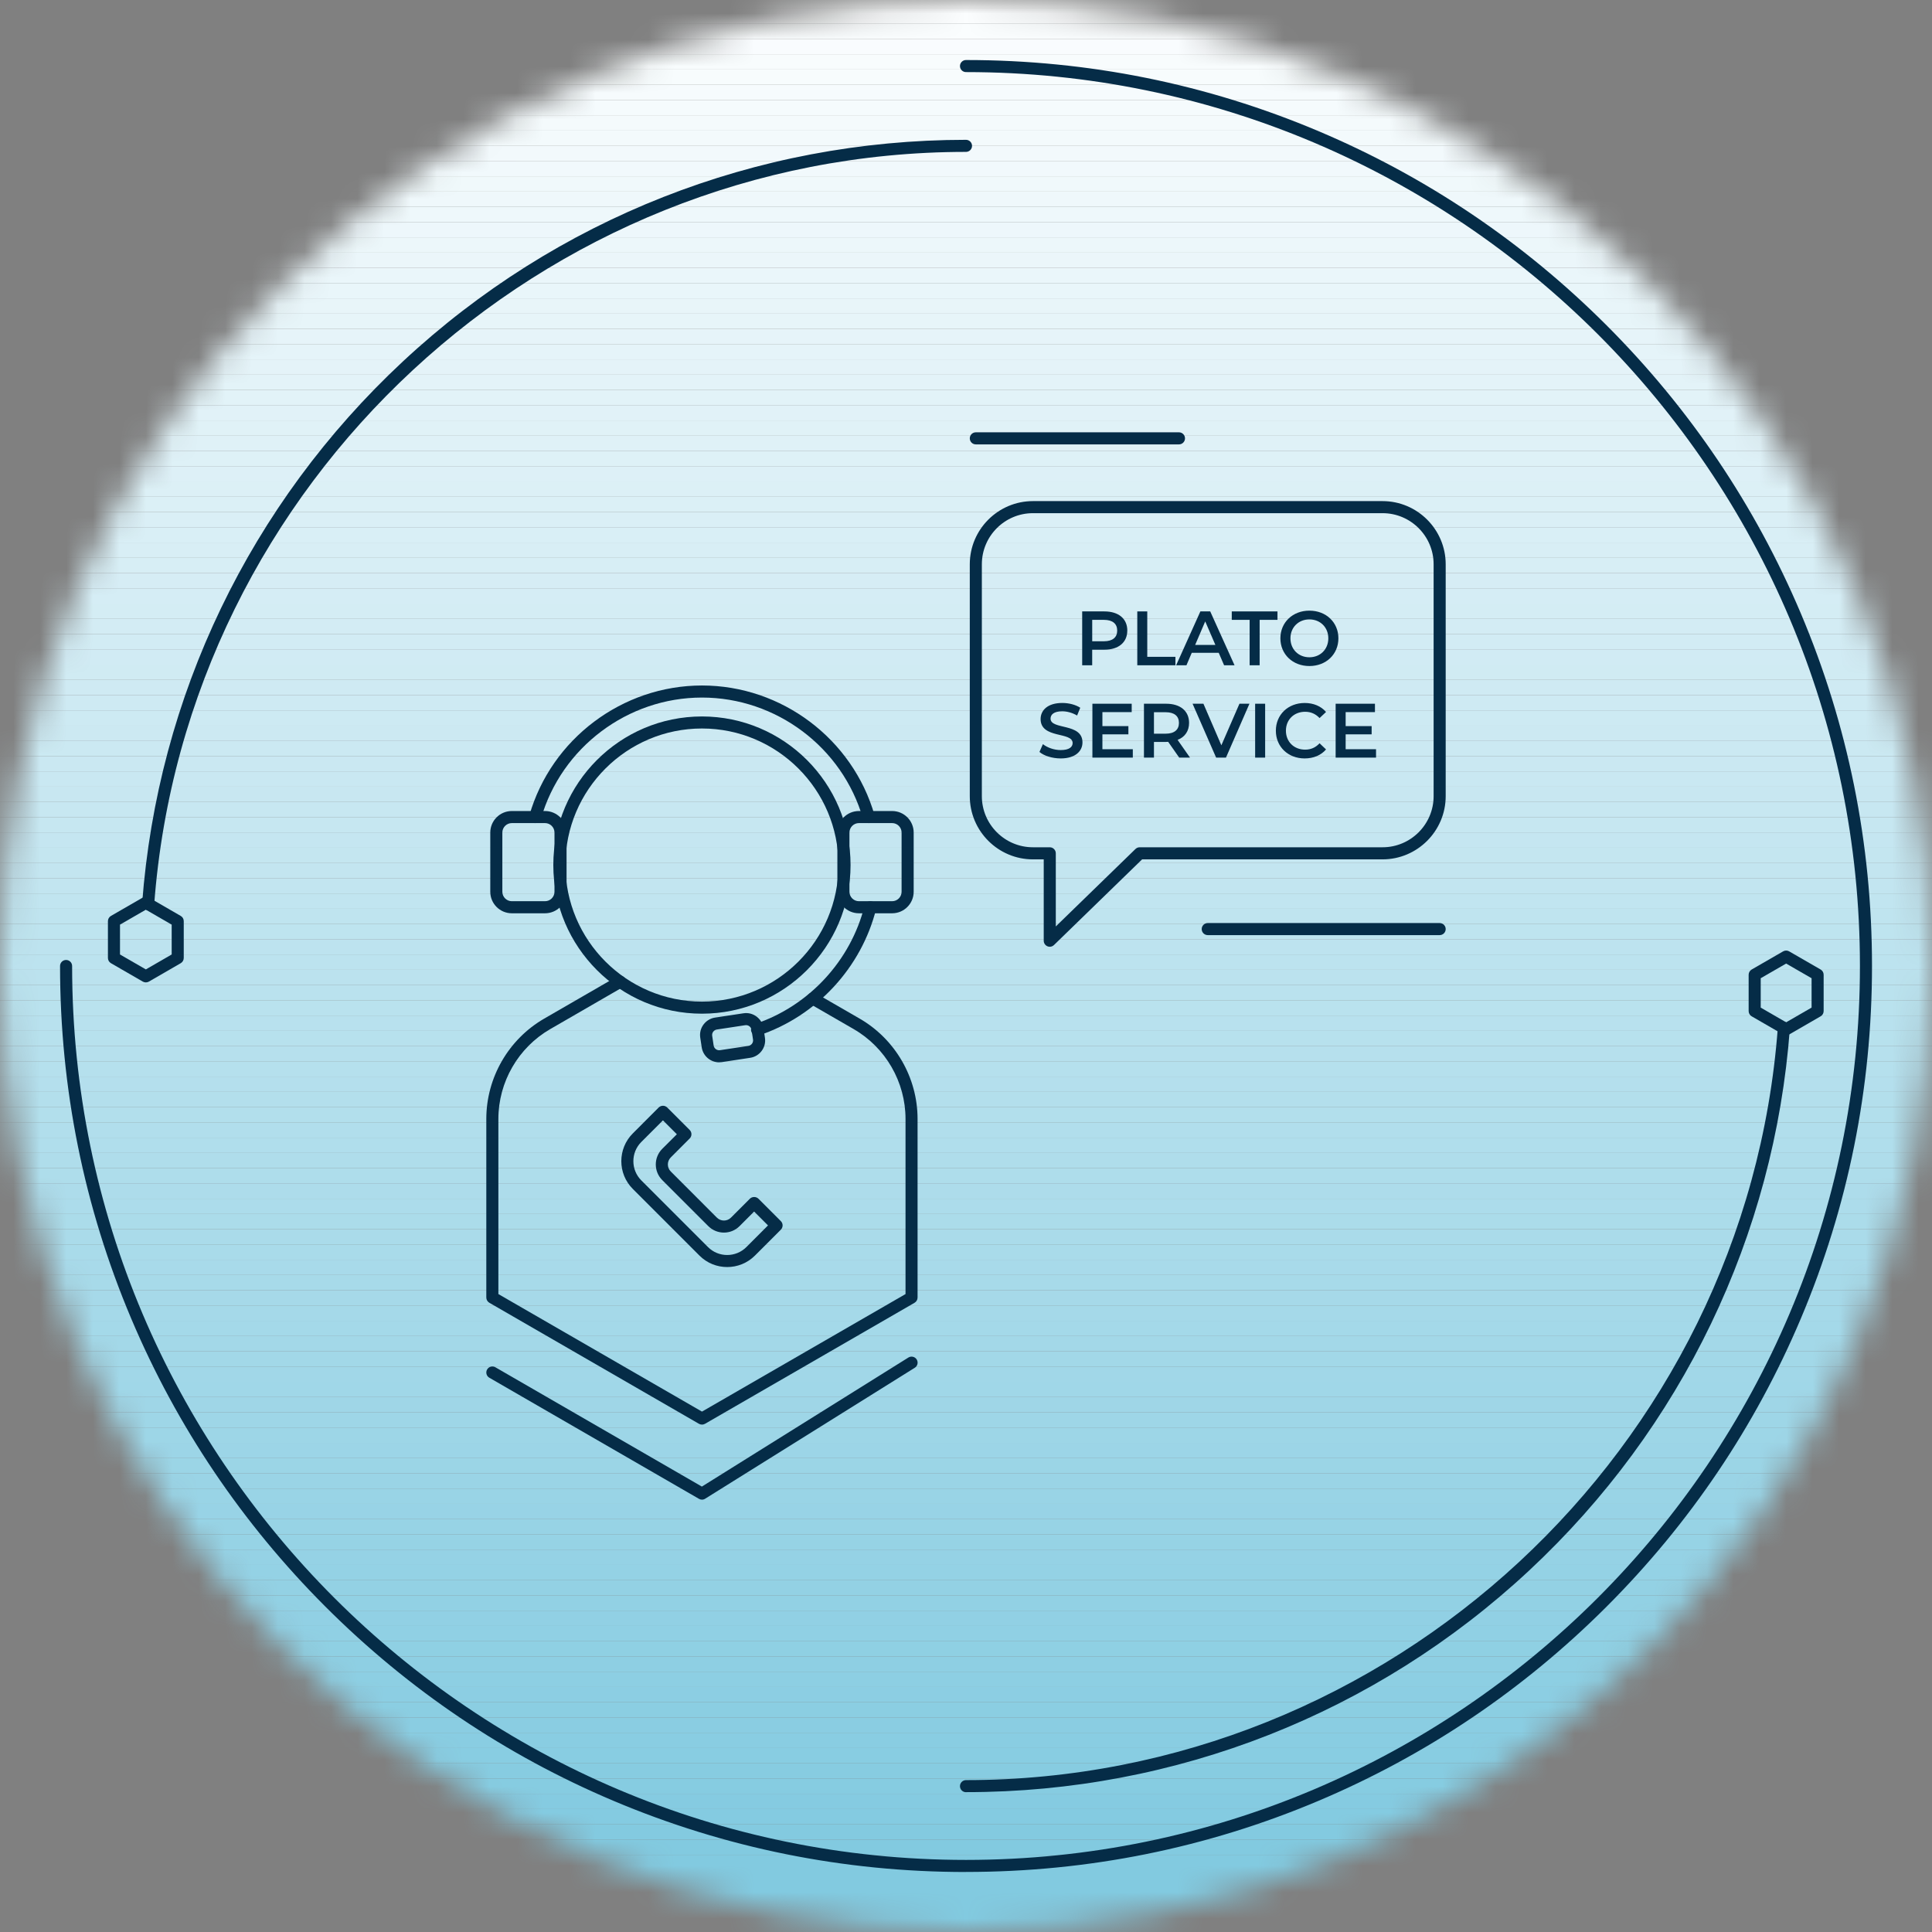 <svg width="73" height="73" viewBox="0 0 73 73" fill="none" xmlns="http://www.w3.org/2000/svg">
<rect x="0" y="0" width="73" height="73" fill="#808080" stroke="none"/>
<mask id="mask0_1860_8242" style="mask-type:luminance" maskUnits="userSpaceOnUse" x="0" y="0" width="73" height="73">
<path d="M36.5 73C56.658 73 73 56.658 73 36.5C73 16.342 56.658 0 36.5 0C16.342 0 0 16.342 0 36.5C0 56.658 16.342 73 36.5 73Z" fill="white"/>
</mask>
<g mask="url(#mask0_1860_8242)">
<path d="M73 0H0V0.319H73V0Z" fill="#FCFEFE"/>
<path d="M73 0.319H0V0.896H73V0.319Z" fill="#FBFDFE"/>
<path d="M73 0.896H0V1.473H73V0.896Z" fill="#FAFDFE"/>
<path d="M73 1.472H0V2.048H73V1.472Z" fill="#F9FCFE"/>
<path d="M73 2.048H0V2.625H73V2.048Z" fill="#F8FCFD"/>
<path d="M73 2.625H0V3.202H73V2.625Z" fill="#F7FCFD"/>
<path d="M73 3.202H0V3.779H73V3.202Z" fill="#F6FBFD"/>
<path d="M73 3.779H0V4.356H73V3.779Z" fill="#F5FBFD"/>
<path d="M73 4.355H0V4.932H73V4.355Z" fill="#F4FAFC"/>
<path d="M73 4.932H0V5.509H73V4.932Z" fill="#F3FAFC"/>
<path d="M73 5.508H0V6.085H73V5.508Z" fill="#F2F9FC"/>
<path d="M73 6.084H0V6.661H73V6.084Z" fill="#F1F9FC"/>
<path d="M73 6.661H0V7.238H73V6.661Z" fill="#F0F9FB"/>
<path d="M73 7.238H0V7.814H73V7.238Z" fill="#EFF8FB"/>
<path d="M73 7.814H0V8.391H73V7.814Z" fill="#EEF8FB"/>
<path d="M73 8.391H0V8.968H73V8.391Z" fill="#EDF7FB"/>
<path d="M73 8.968H0V9.545H73V8.968Z" fill="#ECF7FA"/>
<path d="M73 9.544H0V10.121H73V9.544Z" fill="#EBF6FA"/>
<path d="M73 10.121H0V10.697H73V10.121Z" fill="#EAF6FA"/>
<path d="M73 10.697H0V11.274H73V10.697Z" fill="#E9F6FA"/>
<path d="M73 11.274H0V11.851H73V11.274Z" fill="#E8F5F9"/>
<path d="M73 11.851H0V12.427H73V11.851Z" fill="#E7F5F9"/>
<path d="M73 12.427H0V13.004H73V12.427Z" fill="#E6F4F9"/>
<path d="M73 13.004H0V13.581H73V13.004Z" fill="#E5F4F9"/>
<path d="M73 13.58H0V14.157H73V13.58Z" fill="#E4F3F8"/>
<path d="M73 14.156H0V14.733H73V14.156Z" fill="#E3F3F8"/>
<path d="M73 14.733H0V15.31H73V14.733Z" fill="#E2F3F8"/>
<path d="M73 15.31H0V15.887H73V15.31Z" fill="#E1F2F8"/>
<path d="M73 15.887H0V16.463H73V15.887Z" fill="#E0F2F7"/>
<path d="M73 16.463H0V17.04H73V16.463Z" fill="#DFF1F7"/>
<path d="M73 17.039H0V17.616H73V17.039Z" fill="#DEF1F7"/>
<path d="M73 17.616H0V18.192H73V17.616Z" fill="#DDF0F7"/>
<path d="M73 18.192H0V18.769H73V18.192Z" fill="#DCF0F6"/>
<path d="M73 18.769H0V19.346H73V18.769Z" fill="#DBF0F6"/>
<path d="M73 19.346H0V19.922H73V19.346Z" fill="#DAEFF6"/>
<path d="M73 19.923H0V20.5H73V19.923Z" fill="#D9EFF6"/>
<path d="M73 20.5H0V21.076H73V20.5Z" fill="#D8EEF5"/>
<path d="M73 21.075H0V21.652H73V21.075Z" fill="#D7EEF5"/>
<path d="M73 21.652H0V22.229H73V21.652Z" fill="#D6EDF5"/>
<path d="M73 22.229H0V22.805H73V22.229Z" fill="#D5EDF5"/>
<path d="M73 22.805H0V23.382H73V22.805Z" fill="#D4EDF4"/>
<path d="M73 23.382H0V23.959H73V23.382Z" fill="#D3ECF4"/>
<path d="M73 23.959H0V24.535H73V23.959Z" fill="#D2ECF4"/>
<path d="M73 24.535H0V25.112H73V24.535Z" fill="#D1EBF4"/>
<path d="M73 25.111H0V25.688H73V25.111Z" fill="#D0EBF3"/>
<path d="M73 25.688H0V26.265H73V25.688Z" fill="#CFEAF3"/>
<path d="M73 26.265H0V26.841H73V26.265Z" fill="#CEEAF3"/>
<path d="M73 26.841H0V27.418H73V26.841Z" fill="#CDEAF3"/>
<path d="M73 27.418H0V27.995H73V27.418Z" fill="#CCE9F2"/>
<path d="M73 27.995H0V28.571H73V27.995Z" fill="#CBE9F2"/>
<path d="M73 28.571H0V29.148H73V28.571Z" fill="#CAE8F2"/>
<path d="M73 29.147H0V29.724H73V29.147Z" fill="#C9E8F2"/>
<path d="M73 29.724H0V30.3H73V29.724Z" fill="#C8E7F1"/>
<path d="M73 30.3H0V30.877H73V30.3Z" fill="#C7E7F1"/>
<path d="M73 30.877H0V31.454H73V30.877Z" fill="#C6E7F1"/>
<path d="M73 31.454H0V32.031H73V31.454Z" fill="#C5E6F1"/>
<path d="M73 32.031H0V32.608H73V32.031Z" fill="#C4E6F0"/>
<path d="M73 32.606H0V33.183H73V32.606Z" fill="#C3E5F0"/>
<path d="M73 33.183H0V33.76H73V33.183Z" fill="#C2E5F0"/>
<path d="M73 33.76H0V34.337H73V33.76Z" fill="#C1E5F0"/>
<path d="M73 34.336H0V34.913H73V34.336Z" fill="#BFE4EF"/>
<path d="M73 34.913H0V35.49H73V34.913Z" fill="#BEE4EF"/>
<path d="M73 35.49H0V36.066H73V35.49Z" fill="#BDE3EF"/>
<path d="M73 36.066H0V36.643H73V36.066Z" fill="#BCE3EF"/>
<path d="M73 36.642H0V37.219H73V36.642Z" fill="#BBE2EE"/>
<path d="M73 37.219H0V37.796H73V37.219Z" fill="#BAE2EE"/>
<path d="M73 37.796H0V38.373H73V37.796Z" fill="#B9E2EE"/>
<path d="M73 38.373H0V38.949H73V38.373Z" fill="#B8E1EE"/>
<path d="M73 38.949H0V39.526H73V38.949Z" fill="#B7E1ED"/>
<path d="M73 39.526H0V40.103H73V39.526Z" fill="#B6E0ED"/>
<path d="M73 40.102H0V40.679H73V40.102Z" fill="#B5E0ED"/>
<path d="M73 40.678H0V41.255H73V40.678Z" fill="#B4DFED"/>
<path d="M73 41.255H0V41.832H73V41.255Z" fill="#B3DFEC"/>
<path d="M73 41.831H0V42.408H73V41.831Z" fill="#B2DFEC"/>
<path d="M73 42.408H0V42.985H73V42.408Z" fill="#B1DEEC"/>
<path d="M73 42.985H0V43.562H73V42.985Z" fill="#B0DEEC"/>
<path d="M73 43.562H0V44.139H73V43.562Z" fill="#AFDDEB"/>
<path d="M73 44.139H0V44.715H73V44.139Z" fill="#AEDDEB"/>
<path d="M73 44.714H0V45.291H73V44.714Z" fill="#ADDCEB"/>
<path d="M73 45.291H0V45.868H73V45.291Z" fill="#ACDCEB"/>
<path d="M73 45.868H0V46.444H73V45.868Z" fill="#ABDCEA"/>
<path d="M73 46.444H0V47.021H73V46.444Z" fill="#AADBEA"/>
<path d="M73 47.021H0V47.598H73V47.021Z" fill="#A9DBEA"/>
<path d="M73 47.598H0V48.174H73V47.598Z" fill="#A8DAEA"/>
<path d="M73 48.174H0V48.751H73V48.174Z" fill="#A7DAE9"/>
<path d="M73 48.751H0V49.327H73V48.751Z" fill="#A6D9E9"/>
<path d="M73 49.327H0V49.904H73V49.327Z" fill="#A5D9E9"/>
<path d="M73 49.904H0V50.48H73V49.904Z" fill="#A4D9E9"/>
<path d="M73 50.48H0V51.057H73V50.48Z" fill="#A3D8E8"/>
<path d="M73 51.057H0V51.634H73V51.057Z" fill="#A2D8E8"/>
<path d="M73 51.634H0V52.211H73V51.634Z" fill="#A1D7E8"/>
<path d="M73 52.209H0V52.786H73V52.209Z" fill="#A0D7E8"/>
<path d="M73 52.786H0V53.363H73V52.786Z" fill="#9FD6E7"/>
<path d="M73 53.363H0V53.94H73V53.363Z" fill="#9ED6E7"/>
<path d="M73 53.94H0V54.517H73V53.94Z" fill="#9DD6E7"/>
<path d="M73 54.517H0V55.093H73V54.517Z" fill="#9CD5E7"/>
<path d="M73 55.093H0V55.67H73V55.093Z" fill="#9BD5E6"/>
<path d="M73 55.67H0V56.247H73V55.67Z" fill="#9AD4E6"/>
<path d="M73 56.246H0V56.822H73V56.246Z" fill="#99D4E6"/>
<path d="M73 56.822H0V57.399H73V56.822Z" fill="#98D3E6"/>
<path d="M73 57.399H0V57.976H73V57.399Z" fill="#97D3E5"/>
<path d="M73 57.976H0V58.552H73V57.976Z" fill="#96D3E5"/>
<path d="M73 58.552H0V59.129H73V58.552Z" fill="#95D2E5"/>
<path d="M73 59.129H0V59.706H73V59.129Z" fill="#94D2E5"/>
<path d="M73 59.706H0V60.282H73V59.706Z" fill="#93D1E4"/>
<path d="M73 60.282H0V60.858H73V60.282Z" fill="#92D1E4"/>
<path d="M73 60.858H0V61.435H73V60.858Z" fill="#91D0E4"/>
<path d="M73 61.435H0V62.012H73V61.435Z" fill="#90D0E4"/>
<path d="M73 62.012H0V62.588H73V62.012Z" fill="#8FD0E3"/>
<path d="M73 62.588H0V63.165H73V62.588Z" fill="#8ECFE3"/>
<path d="M73 63.165H0V63.742H73V63.165Z" fill="#8DCFE3"/>
<path d="M73 63.741H0V64.317H73V63.741Z" fill="#8CCEE3"/>
<path d="M73 64.317H0V64.894H73V64.317Z" fill="#8BCEE2"/>
<path d="M73 64.894H0V65.471H73V64.894Z" fill="#8ACDE2"/>
<path d="M73 65.471H0V66.048H73V65.471Z" fill="#89CDE2"/>
<path d="M73 66.048H0V66.625H73V66.048Z" fill="#88CDE2"/>
<path d="M73 66.624H0V67.201H73V66.624Z" fill="#87CCE1"/>
<path d="M73 67.201H0V67.778H73V67.201Z" fill="#86CCE1"/>
<path d="M73 67.777H0V68.354H73V67.777Z" fill="#85CBE1"/>
<path d="M73 68.353H0V68.93H73V68.353Z" fill="#84CBE1"/>
<path d="M73 68.93H0V69.507H73V68.93Z" fill="#83CAE0"/>
<path d="M73 69.507H0V70.084H73V69.507Z" fill="#82CAE0"/>
<path d="M73 70.084H0V73H73V70.084Z" fill="#82CAE0"/>
</g>
<path d="M36.5 70.733C31.879 70.733 27.396 69.827 23.176 68.042C19.1 66.319 15.439 63.85 12.295 60.706C9.152 57.561 6.683 53.901 4.959 49.825C3.174 45.605 2.269 41.122 2.269 36.5C2.269 36.374 2.371 36.272 2.497 36.272C2.623 36.272 2.725 36.374 2.725 36.5C2.725 55.124 17.877 70.276 36.501 70.276C55.125 70.276 70.277 55.124 70.277 36.5C70.277 17.876 55.124 2.724 36.5 2.724C36.374 2.724 36.272 2.622 36.272 2.496C36.272 2.37 36.374 2.268 36.5 2.268C41.121 2.268 45.604 3.173 49.825 4.958C53.901 6.682 57.562 9.15 60.706 12.294C63.849 15.439 66.318 19.099 68.043 23.175C69.827 27.395 70.733 31.878 70.733 36.499C70.733 41.12 69.827 45.603 68.043 49.824C66.319 53.901 63.85 57.561 60.706 60.705C57.562 63.849 53.901 66.317 49.825 68.041C45.605 69.826 41.122 70.731 36.5 70.731V70.733Z" fill="#052C47"/>
<path d="M36.5 67.718C36.374 67.718 36.272 67.615 36.272 67.489C36.272 67.363 36.374 67.261 36.5 67.261C52.511 67.261 65.985 54.769 67.175 38.822C67.184 38.696 67.295 38.602 67.419 38.611C67.545 38.621 67.639 38.73 67.63 38.856C67.046 46.689 63.548 53.963 57.781 59.339C51.986 64.742 44.428 67.716 36.5 67.716V67.718Z" fill="#052C47"/>
<path d="M5.598 34.388C5.593 34.388 5.587 34.388 5.581 34.388C5.455 34.379 5.361 34.27 5.37 34.144C5.954 26.311 9.452 19.036 15.219 13.661C21.014 8.258 28.572 5.283 36.5 5.283C36.626 5.283 36.728 5.385 36.728 5.511C36.728 5.637 36.626 5.739 36.5 5.739C20.489 5.739 7.015 18.232 5.826 34.178C5.816 34.298 5.717 34.389 5.598 34.389V34.388Z" fill="#052C47"/>
<path d="M5.511 37.12C5.472 37.12 5.432 37.109 5.397 37.09L4.192 36.394C4.122 36.353 4.078 36.278 4.078 36.196V34.806C4.078 34.724 4.122 34.648 4.192 34.608L5.397 33.912C5.467 33.871 5.555 33.871 5.625 33.912L6.829 34.608C6.9 34.648 6.943 34.723 6.943 34.806V36.196C6.943 36.277 6.9 36.353 6.829 36.394L5.625 37.09C5.589 37.109 5.55 37.12 5.511 37.12ZM4.534 36.065L5.511 36.629L6.487 36.065V34.937L5.511 34.373L4.534 34.937V36.065Z" fill="#052C47"/>
<path d="M67.489 39.118C67.45 39.118 67.411 39.108 67.375 39.088L66.186 38.401C66.116 38.36 66.072 38.286 66.072 38.203V36.831C66.072 36.75 66.116 36.674 66.186 36.633L67.375 35.947C67.446 35.906 67.533 35.906 67.603 35.947L68.792 36.633C68.863 36.674 68.906 36.749 68.906 36.831V38.203C68.906 38.285 68.863 38.36 68.792 38.401L67.603 39.088C67.568 39.108 67.529 39.118 67.489 39.118ZM66.528 38.072L67.489 38.627L68.45 38.072V36.962L67.489 36.408L66.528 36.962V38.072Z" fill="#052C47"/>
<path d="M26.523 38.302C23.427 38.302 20.907 35.782 20.907 32.686C20.907 29.59 23.427 27.071 26.523 27.071C29.619 27.071 32.138 29.59 32.138 32.686C32.138 35.782 29.619 38.302 26.523 38.302ZM26.523 27.526C23.678 27.526 21.363 29.841 21.363 32.685C21.363 35.53 23.678 37.845 26.523 37.845C29.367 37.845 31.682 35.531 31.682 32.685C31.682 29.84 29.367 27.526 26.523 27.526Z" fill="#052C47"/>
<path d="M28.605 39.134C28.509 39.134 28.421 39.074 28.389 38.978C28.349 38.858 28.413 38.729 28.533 38.69C30.563 38.011 32.147 36.3 32.665 34.225C32.695 34.103 32.819 34.029 32.941 34.059C33.064 34.09 33.138 34.214 33.107 34.336C32.552 36.56 30.854 38.394 28.677 39.122C28.654 39.13 28.629 39.134 28.605 39.134Z" fill="#052C47"/>
<path d="M32.826 31.1C32.727 31.1 32.636 31.035 32.607 30.935C31.834 28.24 29.331 26.357 26.524 26.357C23.716 26.357 21.214 28.24 20.44 30.935C20.405 31.056 20.279 31.127 20.158 31.091C20.037 31.056 19.967 30.93 20.002 30.809C20.832 27.919 23.514 25.901 26.525 25.901C29.535 25.901 32.217 27.919 33.047 30.809C33.082 30.931 33.012 31.056 32.891 31.091C32.87 31.098 32.849 31.1 32.828 31.1H32.826Z" fill="#052C47"/>
<path d="M26.524 53.828C26.484 53.828 26.445 53.818 26.41 53.798L18.489 49.224C18.419 49.183 18.375 49.108 18.375 49.026V42.279C18.375 40.719 19.215 39.265 20.566 38.486L23.315 36.898C23.424 36.835 23.564 36.873 23.627 36.982C23.69 37.092 23.653 37.23 23.543 37.294L20.794 38.882C19.583 39.58 18.831 40.882 18.831 42.28V48.896L26.524 53.337L34.215 48.896V42.28C34.215 40.882 33.463 39.58 32.253 38.882L30.6 37.928C30.49 37.865 30.453 37.725 30.516 37.616C30.579 37.507 30.718 37.469 30.827 37.532L32.48 38.487C33.831 39.266 34.67 40.72 34.67 42.28V49.027C34.67 49.108 34.627 49.184 34.556 49.225L26.637 53.799C26.601 53.819 26.562 53.829 26.523 53.829L26.524 53.828Z" fill="#052C47"/>
<path d="M20.593 34.508H19.339C18.89 34.508 18.525 34.144 18.525 33.694V31.458C18.525 31.009 18.89 30.644 19.339 30.644H20.593C21.043 30.644 21.407 31.009 21.407 31.458V33.694C21.407 34.144 21.043 34.508 20.593 34.508ZM19.339 31.1C19.142 31.1 18.981 31.261 18.981 31.458V33.694C18.981 33.892 19.142 34.052 19.339 34.052H20.593C20.791 34.052 20.951 33.892 20.951 33.694V31.458C20.951 31.261 20.791 31.1 20.593 31.1H19.339Z" fill="#052C47"/>
<path d="M33.709 34.508H32.454C32.005 34.508 31.64 34.144 31.64 33.694V31.458C31.64 31.009 32.005 30.644 32.454 30.644H33.709C34.158 30.644 34.523 31.009 34.523 31.458V33.694C34.523 34.144 34.158 34.508 33.709 34.508ZM32.454 31.1C32.257 31.1 32.096 31.261 32.096 31.458V33.694C32.096 33.892 32.257 34.052 32.454 34.052H33.709C33.906 34.052 34.066 33.892 34.066 33.694V31.458C34.066 31.261 33.906 31.1 33.709 31.1H32.454Z" fill="#052C47"/>
<path d="M27.172 40.14C26.849 40.14 26.564 39.903 26.514 39.573L26.459 39.208C26.432 39.031 26.475 38.856 26.581 38.713C26.687 38.57 26.842 38.476 27.017 38.449L28.089 38.287C28.265 38.259 28.441 38.303 28.584 38.409C28.727 38.515 28.821 38.67 28.848 38.845L28.903 39.211C28.93 39.387 28.887 39.562 28.781 39.706C28.675 39.849 28.52 39.943 28.345 39.969L27.273 40.132C27.239 40.137 27.205 40.139 27.172 40.139V40.14ZM28.19 38.735C28.179 38.735 28.169 38.735 28.158 38.737L27.086 38.9C27.03 38.908 26.982 38.938 26.948 38.983C26.915 39.028 26.901 39.083 26.91 39.139L26.965 39.505C26.983 39.619 27.09 39.698 27.204 39.681L28.276 39.519C28.332 39.51 28.381 39.48 28.414 39.436C28.447 39.391 28.461 39.335 28.453 39.28L28.397 38.914C28.389 38.858 28.359 38.81 28.314 38.776C28.277 38.749 28.235 38.735 28.19 38.735Z" fill="#052C47"/>
<path d="M27.476 47.875C27.096 47.875 26.717 47.731 26.429 47.442L23.91 44.923C23.332 44.345 23.332 43.404 23.909 42.827L24.888 41.847C24.931 41.804 24.989 41.781 25.05 41.781C25.11 41.781 25.168 41.804 25.211 41.847L26.059 42.695C26.102 42.738 26.126 42.795 26.126 42.857C26.126 42.918 26.102 42.975 26.059 43.018L25.345 43.733C25.198 43.879 25.198 44.117 25.345 44.264L27.088 46.008C27.235 46.154 27.473 46.154 27.619 46.008L28.334 45.293C28.42 45.207 28.571 45.207 28.657 45.293L29.504 46.14C29.593 46.229 29.593 46.373 29.504 46.463L28.525 47.442C28.235 47.731 27.856 47.875 27.477 47.875H27.476ZM25.05 42.331L24.231 43.15C23.832 43.549 23.832 44.201 24.232 44.601L26.751 47.12C27.15 47.52 27.802 47.52 28.202 47.12L29.019 46.302L28.494 45.778L27.942 46.331C27.618 46.654 27.09 46.654 26.765 46.331L25.021 44.587C24.698 44.263 24.698 43.734 25.021 43.41L25.575 42.858L25.049 42.332L25.05 42.331Z" fill="#052C47"/>
<path d="M39.665 35.773C39.635 35.773 39.605 35.767 39.577 35.755C39.492 35.719 39.437 35.636 39.437 35.545V32.471H39.03C37.714 32.471 36.643 31.399 36.643 30.083V21.321C36.643 20.005 37.714 18.934 39.03 18.934H52.238C53.553 18.934 54.625 20.005 54.625 21.321V30.083C54.625 31.399 53.553 32.471 52.238 32.471H43.154L39.824 35.708C39.78 35.75 39.723 35.773 39.665 35.773ZM39.03 19.39C37.965 19.39 37.099 20.256 37.099 21.321V30.083C37.099 31.148 37.965 32.014 39.03 32.014H39.665C39.791 32.014 39.893 32.117 39.893 32.242V35.005L42.903 32.079C42.946 32.038 43.002 32.014 43.062 32.014H52.239C53.303 32.014 54.169 31.148 54.169 30.083V21.321C54.169 20.256 53.303 19.39 52.239 19.39H39.031H39.03Z" fill="#052C47"/>
<path d="M54.397 35.333H45.634C45.508 35.333 45.406 35.231 45.406 35.105C45.406 34.979 45.508 34.877 45.634 34.877H54.397C54.523 34.877 54.625 34.979 54.625 35.105C54.625 35.231 54.523 35.333 54.397 35.333Z" fill="#052C47"/>
<path d="M26.524 56.664C26.485 56.664 26.445 56.654 26.41 56.633L18.489 52.057C18.38 51.994 18.343 51.855 18.406 51.745C18.469 51.636 18.609 51.599 18.718 51.662L26.52 56.17L34.323 51.294C34.43 51.228 34.57 51.26 34.637 51.367C34.703 51.474 34.672 51.615 34.564 51.681L26.644 56.629C26.608 56.652 26.566 56.664 26.524 56.664Z" fill="#052C47"/>
<path d="M44.547 16.791H36.871C36.745 16.791 36.643 16.689 36.643 16.563C36.643 16.437 36.745 16.335 36.871 16.335H44.547C44.673 16.335 44.775 16.437 44.775 16.563C44.775 16.689 44.673 16.791 44.547 16.791Z" fill="#052C47"/>
<path d="M42.594 23.826C42.594 24.274 42.263 24.549 41.727 24.549H41.268V25.137H40.89V23.102H41.728C42.263 23.102 42.595 23.376 42.595 23.826H42.594ZM42.213 23.826C42.213 23.57 42.042 23.421 41.711 23.421H41.269V24.23H41.711C42.042 24.23 42.213 24.081 42.213 23.826Z" fill="#052C47"/>
<path d="M42.972 23.102H43.349V24.818H44.413V25.137H42.972V23.102Z" fill="#052C47"/>
<path d="M46.048 24.666H45.03L44.83 25.137H44.44L45.356 23.102H45.728L46.647 25.137H46.252L46.049 24.666H46.048ZM45.923 24.369L45.539 23.48L45.158 24.369H45.923Z" fill="#052C47"/>
<path d="M47.216 23.421H46.542V23.102H48.269V23.421H47.595V25.137H47.217V23.421H47.216Z" fill="#052C47"/>
<path d="M48.379 24.119C48.379 23.517 48.844 23.073 49.475 23.073C50.105 23.073 50.571 23.514 50.571 24.119C50.571 24.724 50.105 25.166 49.475 25.166C48.844 25.166 48.379 24.721 48.379 24.119ZM50.19 24.119C50.19 23.703 49.885 23.404 49.475 23.404C49.065 23.404 48.759 23.703 48.759 24.119C48.759 24.535 49.065 24.835 49.475 24.835C49.885 24.835 50.19 24.535 50.19 24.119Z" fill="#052C47"/>
<path d="M39.276 28.411L39.406 28.117C39.569 28.248 39.828 28.341 40.078 28.341C40.395 28.341 40.529 28.228 40.529 28.076C40.529 27.637 39.319 27.925 39.319 27.169C39.319 26.841 39.581 26.561 40.139 26.561C40.384 26.561 40.639 26.625 40.817 26.742L40.698 27.036C40.514 26.928 40.313 26.876 40.136 26.876C39.822 26.876 39.695 26.999 39.695 27.153C39.695 27.586 40.901 27.304 40.901 28.052C40.901 28.377 40.636 28.657 40.078 28.657C39.761 28.657 39.444 28.558 39.276 28.412V28.411Z" fill="#052C47"/>
<path d="M42.803 28.309V28.626H41.276V26.59H42.761V26.907H41.654V27.436H42.636V27.747H41.654V28.309H42.803V28.309Z" fill="#052C47"/>
<path d="M44.556 28.626L44.139 28.03C44.113 28.033 44.087 28.033 44.061 28.033H43.602V28.626H43.224V26.59H44.062C44.596 26.59 44.929 26.864 44.929 27.314C44.929 27.622 44.772 27.849 44.495 27.956L44.963 28.625H44.556L44.556 28.626ZM44.044 26.911H43.602V27.722H44.044C44.375 27.722 44.546 27.57 44.546 27.315C44.546 27.059 44.375 26.911 44.044 26.911Z" fill="#052C47"/>
<path d="M47.21 26.59L46.323 28.626H45.951L45.061 26.59H45.471L46.149 28.161L46.832 26.59H47.21Z" fill="#052C47"/>
<path d="M47.425 26.59H47.803V28.626H47.425V26.59Z" fill="#052C47"/>
<path d="M48.208 27.609C48.208 27.001 48.673 26.562 49.298 26.562C49.629 26.562 49.915 26.682 50.104 26.902L49.859 27.132C49.71 26.973 49.528 26.894 49.315 26.894C48.894 26.894 48.588 27.191 48.588 27.61C48.588 28.028 48.894 28.325 49.315 28.325C49.528 28.325 49.71 28.247 49.859 28.084L50.104 28.317C49.915 28.538 49.63 28.657 49.295 28.657C48.673 28.657 48.208 28.218 48.208 27.61V27.609Z" fill="#052C47"/>
<path d="M51.993 28.309V28.626H50.467V26.59H51.952V26.907H50.845V27.436H51.827V27.747H50.845V28.309H51.993V28.309Z" fill="#052C47"/>
</svg>
